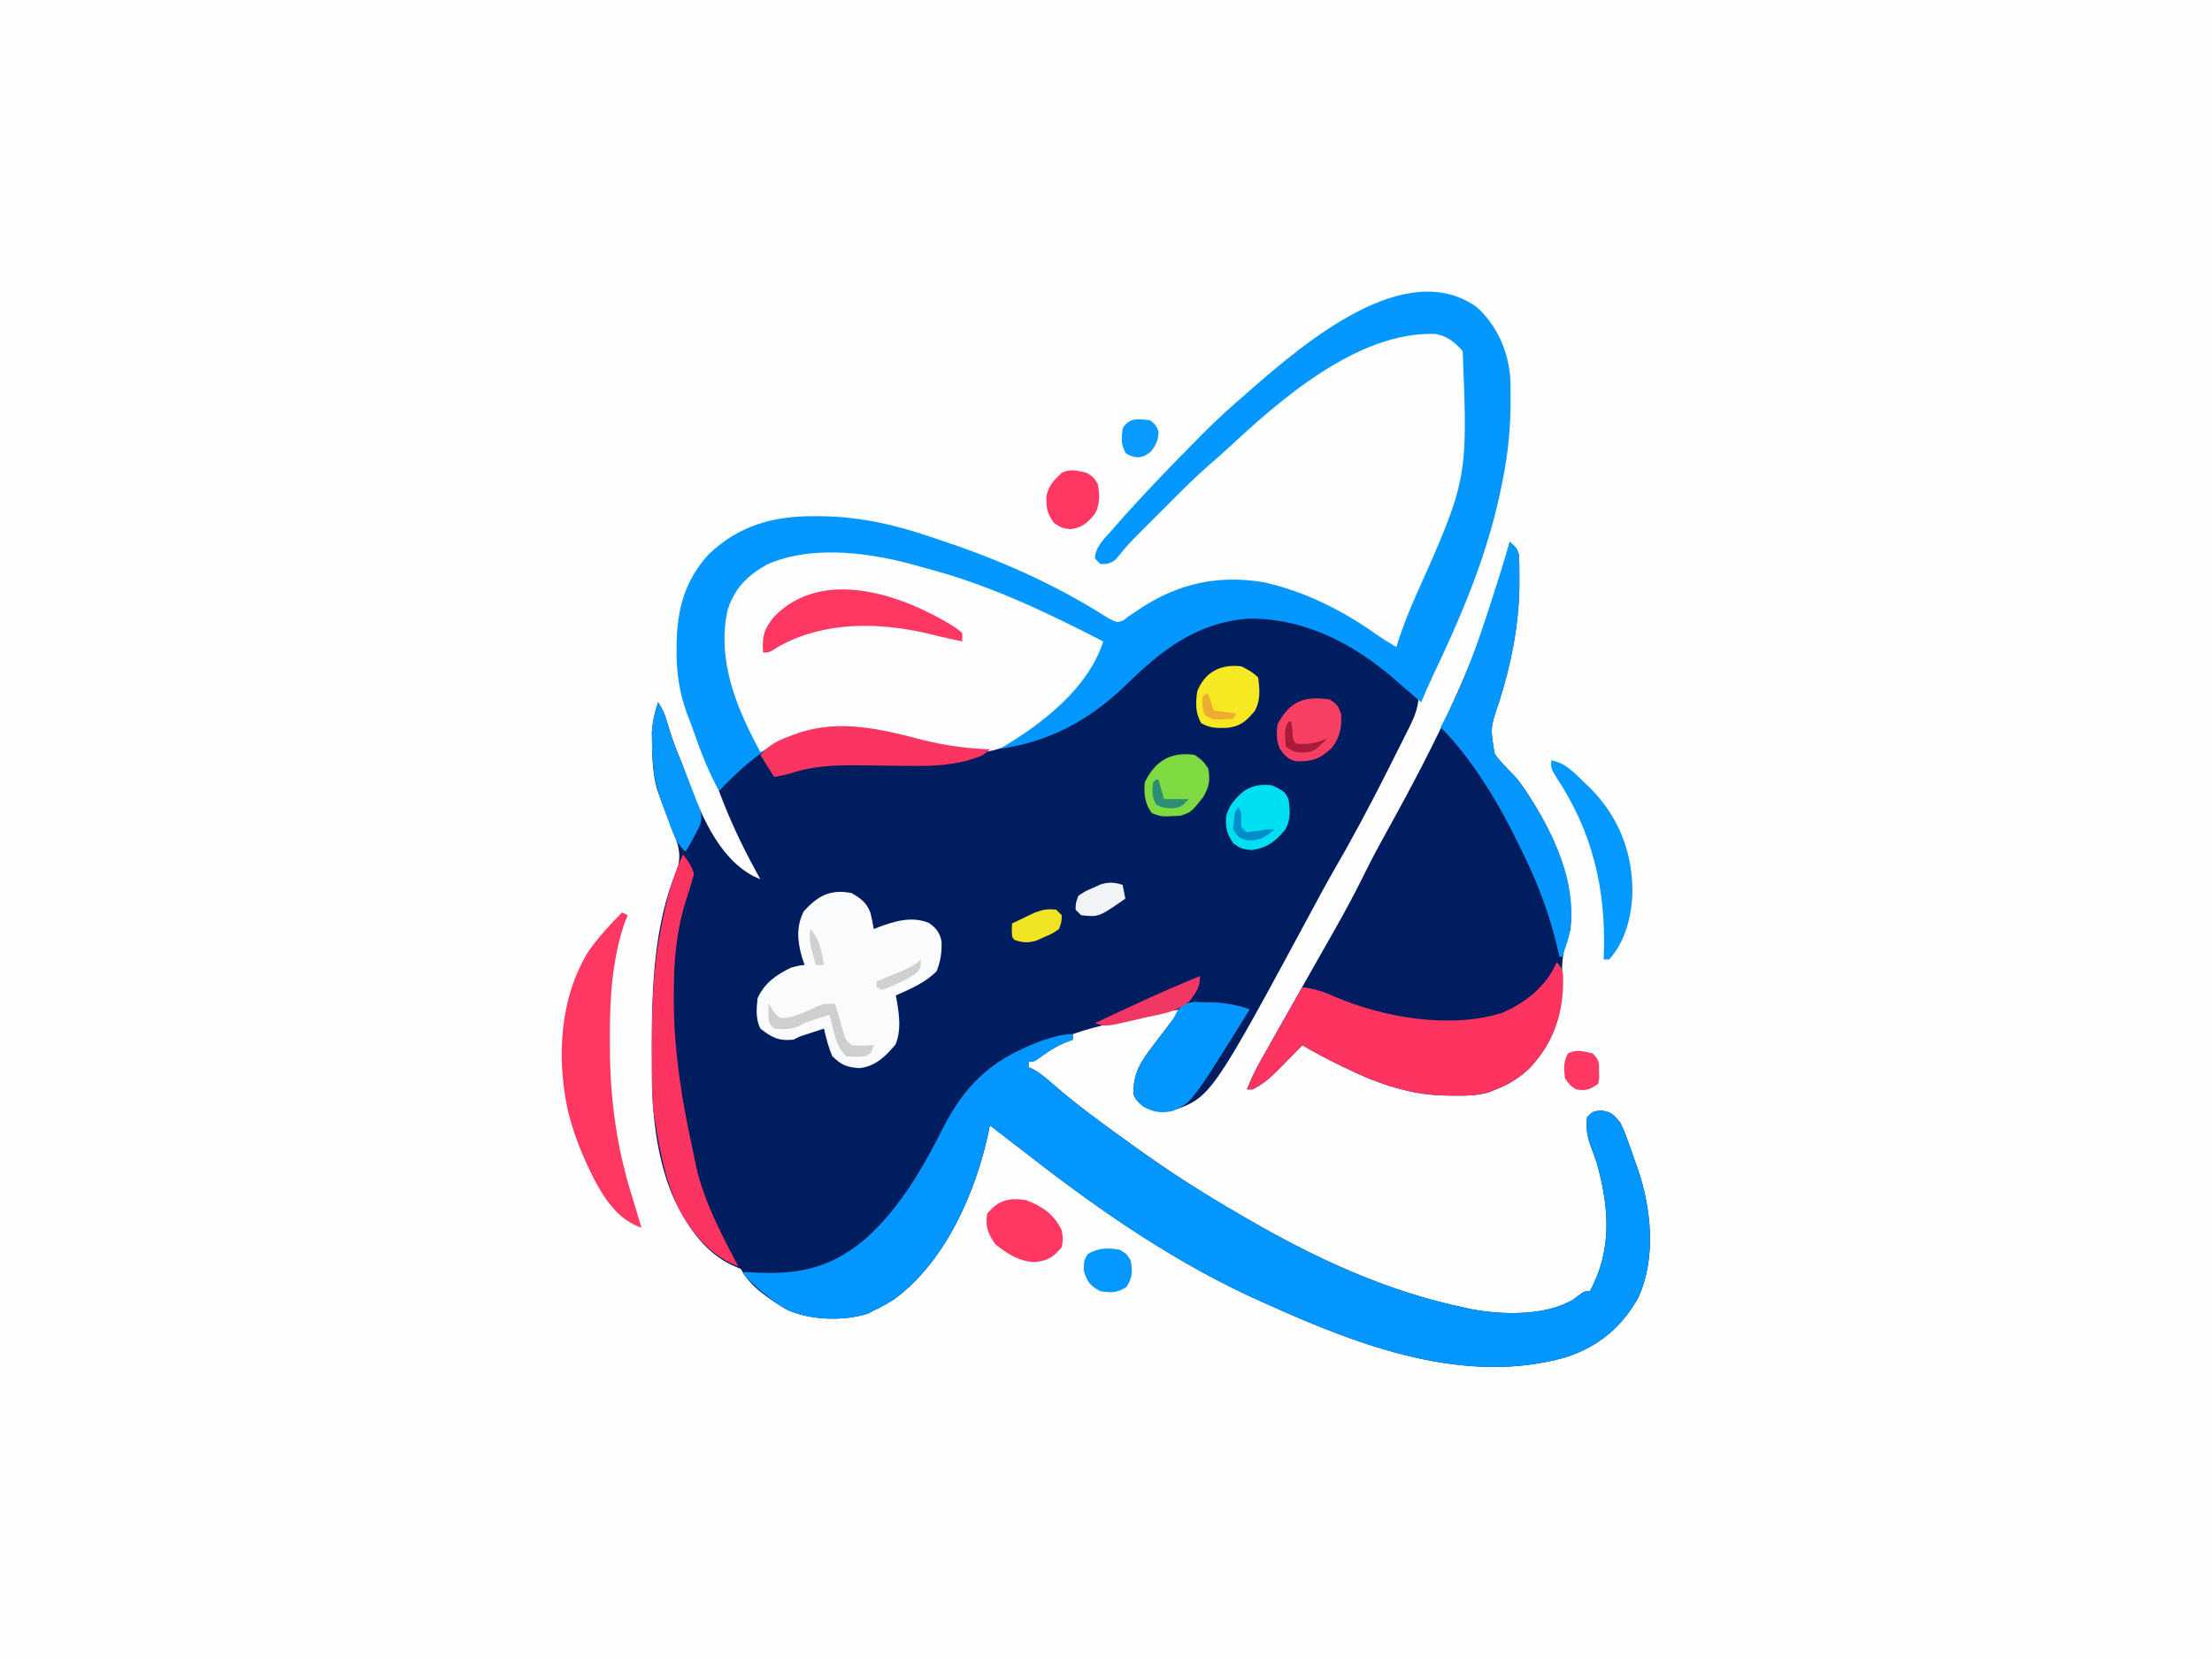 <?xml version="1.0" encoding="UTF-8"?>
<svg version="1.1" xmlns="http://www.w3.org/2000/svg" width="800" height="600">
<rect width="100%" height="100%" fill="#333333" stroke="none"/>
<path d="M0 0 C264 0 528 0 800 0 C800 198 800 396 800 600 C536 600 272 600 0 600 C0 402 0 204 0 0 Z " fill="#FEFEFE" transform="translate(0,0)"/>
<path d="M0 0 C4.19 3.031 8.14 6.291 12.051 9.672 C12.863 10.359 13.675 11.046 14.512 11.754 C18.084 14.994 18.084 14.994 19.051 16.672 C18.587 21.465 16.388 25.431 14.254 29.664 C13.869 30.438 13.484 31.213 13.087 32.01 C11.832 34.526 10.568 37.037 9.301 39.547 C8.656 40.832 8.656 40.832 7.998 42.143 C1.517 55.047 -5.261 67.703 -12.524 80.185 C-14.407 83.472 -16.199 86.804 -17.993 90.14 C-55.894 160.464 -55.894 160.464 -70.097 165.422 C-74.442 165.91 -76.442 165.934 -80.449 163.859 C-82.949 161.672 -82.949 161.672 -83.949 159.672 C-84.38 151.987 -81.151 147.215 -76.574 141.359 C-75.983 140.575 -75.393 139.791 -74.785 138.982 C-73.687 137.527 -72.582 136.078 -71.467 134.635 C-69.941 132.662 -68.441 130.671 -66.949 128.672 C-74.436 129.975 -81.853 131.478 -89.261 133.172 C-90.211 133.385 -91.16 133.597 -92.138 133.816 C-96.836 134.885 -101.41 136.03 -105.949 137.672 C-105.949 138.332 -105.949 138.992 -105.949 139.672 C-107.465 140.26 -107.465 140.26 -109.011 140.859 C-111.876 142.071 -114.261 143.511 -116.761 145.359 C-119.949 147.672 -119.949 147.672 -121.949 147.672 C-121.949 148.332 -121.949 148.992 -121.949 149.672 C-121.403 149.904 -120.858 150.136 -120.296 150.375 C-117.286 152.038 -114.968 154.146 -112.386 156.422 C-103.96 163.695 -94.982 170.18 -85.949 176.672 C-85.129 177.264 -84.31 177.857 -83.465 178.467 C-71.334 187.216 -58.905 195.204 -45.949 202.672 C-45.226 203.094 -44.503 203.516 -43.758 203.951 C-18.578 218.61 7.443 230.74 36.051 236.672 C36.843 236.847 37.634 237.022 38.449 237.202 C49.79 239.249 64.912 239.628 75.051 233.672 C75.759 233.132 76.467 232.592 77.196 232.035 C79.051 230.672 79.051 230.672 81.051 230.672 C89.165 215.692 88.037 200.612 83.673 184.685 C83.014 182.551 82.243 180.487 81.434 178.406 C79.991 174.51 79.64 171.788 80.051 167.672 C82.051 165.672 82.051 165.672 84.926 165.297 C88.828 165.765 89.57 166.696 92.051 169.672 C93.395 172.484 93.395 172.484 94.551 175.672 C95.178 177.393 95.178 177.393 95.817 179.148 C96.224 180.311 96.632 181.474 97.051 182.672 C97.631 184.292 97.631 184.292 98.223 185.945 C103.296 200.54 105.171 218.614 98.532 233.008 C92.601 243.681 84.018 250.769 72.348 254.547 C36.003 264.874 -1.931 250.539 -34.949 235.672 C-36.054 235.183 -36.054 235.183 -37.181 234.685 C-67.476 221.262 -95.21 202.261 -121.283 181.966 C-124.267 179.648 -127.265 177.349 -130.261 175.047 C-131.362 174.201 -132.462 173.354 -133.562 172.508 C-134.35 171.902 -135.137 171.296 -135.949 170.672 C-136.133 171.595 -136.317 172.518 -136.507 173.469 C-141.226 195.309 -152.176 220.134 -170.699 233.684 C-173.08 235.147 -175.425 236.475 -177.949 237.672 C-178.672 238.041 -179.395 238.409 -180.14 238.789 C-189.027 241.582 -201.181 241.185 -209.574 237.234 C-215.386 233.77 -222.853 228.862 -225.949 222.672 C-227.104 222.156 -228.259 221.641 -229.449 221.109 C-238.546 216.691 -244.465 208.487 -248.949 199.672 C-249.5 198.606 -249.5 198.606 -250.062 197.52 C-255.946 184.592 -258.071 168.136 -258.152 154.047 C-258.159 153.231 -258.166 152.415 -258.173 151.574 C-258.19 148.94 -258.197 146.306 -258.199 143.672 C-258.2 142.774 -258.201 141.876 -258.202 140.95 C-258.186 120.239 -257.347 97.975 -249.261 78.574 C-246.985 72.639 -249.034 68.043 -251.324 62.359 C-254.403 54.537 -254.403 54.537 -255.699 50.797 C-256.031 49.842 -256.031 49.842 -256.371 48.867 C-257.822 43.356 -258.107 37.847 -258.136 32.172 C-258.15 30.924 -258.165 29.676 -258.179 28.391 C-257.935 24.454 -257.165 21.402 -255.949 17.672 C-254.118 20.418 -253.421 22.128 -252.574 25.234 C-251.308 29.614 -249.779 33.782 -248.035 37.992 C-247.274 39.868 -246.553 41.761 -245.863 43.664 C-241.069 56.823 -234.651 73.439 -221.675 80.438 C-220.776 80.845 -219.876 81.252 -218.949 81.672 C-219.819 80.092 -219.819 80.092 -220.707 78.48 C-225.813 69.091 -230.23 59.692 -233.949 49.672 C-223.334 36.456 -210.431 28.399 -193.503 26.23 C-183.519 25.902 -174.62 27.744 -164.949 30.172 C-142.283 35.841 -122.282 34.823 -101.636 22.734 C-93.964 17.675 -87.543 11.025 -80.949 4.672 C-57.32 -17.959 -26.254 -17.893 0 0 Z " fill="#001D5F" transform="translate(493.949,236.328)"/>
<path d="M0 0 C7.314 6.494 11.405 15.82 12.207 25.494 C12.305 28.271 12.329 31.035 12.312 33.812 C12.308 34.822 12.303 35.832 12.298 36.872 C12.151 46.462 10.977 55.627 9 65 C8.839 65.778 8.678 66.557 8.512 67.359 C3.576 90.54 -5.605 112.077 -15.772 133.388 C-17.264 136.561 -18.652 139.764 -20 143 C-20.907 142.216 -21.815 141.433 -22.75 140.625 C-23.393 140.078 -24.036 139.532 -24.699 138.969 C-26.361 137.547 -28.008 136.107 -29.645 134.656 C-44.553 121.723 -62.339 112.478 -82.555 112.727 C-101.141 114.202 -113.724 123.93 -126.468 136.441 C-142.041 151.676 -160.051 160.114 -182.189 160.541 C-190.034 160.404 -197.43 158.404 -205 156.5 C-223.039 151.995 -239.247 150.194 -256.25 159.688 C-262.839 163.957 -268.501 169.43 -274 175 C-277.633 168.29 -280.384 161.472 -282.871 154.262 C-283.755 151.707 -284.69 149.198 -285.688 146.688 C-288.352 139.202 -289.366 132.117 -289.312 124.188 C-289.307 123.312 -289.301 122.437 -289.295 121.536 C-289.064 109.168 -286.241 98.854 -277.773 89.555 C-266.858 79.055 -254.314 75.597 -239.5 75.688 C-238.059 75.695 -238.059 75.695 -236.589 75.702 C-222.874 75.924 -210.156 78.776 -197.22 83.236 C-195.68 83.766 -194.138 84.286 -192.593 84.799 C-172.459 91.504 -152.633 100.275 -134.667 111.636 C-132.789 112.825 -132.789 112.825 -130 114 C-127.809 113.543 -127.809 113.543 -126 112 C-125.216 111.488 -124.433 110.976 -123.625 110.449 C-122.326 109.577 -122.326 109.577 -121 108.688 C-107.173 99.797 -93.12 96.904 -76.926 99.578 C-62.31 102.829 -48.624 109.646 -36.445 118.273 C-34.028 119.98 -31.554 121.508 -29 123 C-28.756 122.215 -28.756 122.215 -28.506 121.414 C-26.819 116.158 -24.827 111.112 -22.637 106.048 C-3.125 62.43 -3.125 62.43 -5 16 C-7.59 12.861 -11.07 10.211 -15.18 9.762 C-43.085 8.993 -71.022 33.535 -90.305 51.516 C-92.337 53.389 -94.39 55.186 -96.492 56.977 C-102.076 61.845 -107.266 67.116 -112.492 72.362 C-114.257 74.132 -116.027 75.896 -117.797 77.66 C-118.933 78.797 -120.068 79.933 -121.203 81.07 C-121.726 81.591 -122.249 82.112 -122.788 82.649 C-125.075 84.95 -127.198 87.254 -129.198 89.812 C-131 92 -131 92 -133.625 92.938 C-134.409 92.958 -135.192 92.979 -136 93 C-136.66 92.34 -137.32 91.68 -138 91 C-137.856 86.725 -134.623 83.852 -131.938 80.812 C-131.407 80.204 -130.877 79.596 -130.331 78.97 C-120.606 67.912 -110.386 57.31 -100 46.875 C-98.978 45.846 -98.978 45.846 -97.935 44.796 C-93.453 40.328 -88.799 36.123 -84 32 C-82.99 31.111 -81.981 30.222 -80.973 29.332 C-61.936 12.85 -25.685 -18.163 0 0 Z " fill="#0497FE" transform="translate(534,111)"/>
<path d="M0 0 C2.006 1.648 2.914 2.56 3.42 5.147 C3.475 7.975 3.517 10.796 3.5 13.625 C3.496 14.69 3.491 15.754 3.487 16.851 C3.199 30.763 0.417 44.54 -3.797 57.785 C-7.03 67.212 -7.03 67.212 -5.438 76.629 C-3.399 79.475 -0.977 81.911 1.495 84.379 C4.139 87.227 6.149 90.455 8.188 93.75 C8.601 94.414 9.014 95.077 9.44 95.761 C17.574 109.244 23.337 124.078 22 140 C21.324 142.461 21.324 142.461 20.5 144.75 C18.846 149.437 18.875 153.601 19 158.5 C19.262 170.862 15.796 181.181 7.188 190.312 C3.487 193.817 -0.253 196.177 -5 198 C-5.889 198.358 -6.779 198.717 -7.695 199.086 C-11.801 200.222 -15.513 200.301 -19.75 200.25 C-20.55 200.244 -21.35 200.238 -22.174 200.232 C-27.998 200.134 -33.369 199.522 -39 198 C-39.755 197.797 -40.509 197.593 -41.286 197.384 C-47.393 195.644 -52.988 193.345 -58.688 190.562 C-59.49 190.18 -60.292 189.798 -61.119 189.404 C-65.867 187.121 -70.458 184.669 -75 182 C-76.321 183.355 -76.321 183.355 -77.668 184.738 C-78.841 185.93 -80.014 187.121 -81.188 188.312 C-82.055 189.205 -82.055 189.205 -82.939 190.115 C-86.066 193.277 -88.961 196.013 -93 198 C-93.66 198 -94.32 198 -95 198 C-93.651 194.438 -92.07 191.168 -90.199 187.852 C-89.641 186.858 -89.082 185.864 -88.507 184.84 C-87.906 183.779 -87.306 182.718 -86.688 181.625 C-86.066 180.521 -85.444 179.417 -84.804 178.28 C-82.873 174.851 -80.937 171.425 -79 168 C-77.833 165.934 -76.667 163.867 -75.5 161.801 C-74.396 159.846 -73.292 157.892 -72.188 155.938 C-71.649 154.985 -71.111 154.032 -70.557 153.051 C-68.202 148.886 -65.844 144.723 -63.469 140.57 C-59.495 133.602 -55.74 126.579 -52.207 119.376 C-49.948 114.804 -47.553 110.328 -45.078 105.869 C-26.501 72.39 -8.811 37.516 0 0 Z " fill="#011D5F" transform="translate(546,196)"/>
<path d="M0 0 C0 0.66 0 1.32 0 2 C-1.011 2.392 -2.021 2.784 -3.062 3.188 C-5.928 4.399 -8.313 5.839 -10.812 7.688 C-14 10 -14 10 -16 10 C-16 10.66 -16 11.32 -16 12 C-15.182 12.348 -15.182 12.348 -14.348 12.703 C-11.337 14.366 -9.019 16.474 -6.438 18.75 C1.988 26.023 10.967 32.509 20 39 C20.82 39.592 21.639 40.185 22.483 40.795 C34.615 49.544 47.043 57.532 60 65 C60.723 65.422 61.446 65.844 62.191 66.279 C87.37 80.938 113.392 93.068 142 99 C142.791 99.175 143.583 99.35 144.398 99.531 C155.739 101.577 170.861 101.956 181 96 C181.708 95.46 182.415 94.92 183.145 94.363 C185 93 185 93 187 93 C195.114 78.021 193.986 62.94 189.621 47.013 C188.963 44.879 188.191 42.816 187.383 40.734 C185.94 36.838 185.588 34.116 186 30 C188 28 188 28 190.875 27.625 C194.777 28.093 195.519 29.025 198 32 C199.344 34.812 199.344 34.812 200.5 38 C200.918 39.147 201.335 40.295 201.766 41.477 C202.377 43.221 202.377 43.221 203 45 C203.387 46.08 203.773 47.16 204.172 48.273 C209.245 62.868 211.12 80.942 204.48 95.336 C198.549 106.009 189.967 113.097 178.297 116.875 C141.952 127.203 104.017 112.867 71 98 C70.263 97.674 69.527 97.348 68.768 97.013 C38.473 83.59 10.739 64.589 -15.334 44.294 C-18.318 41.976 -21.316 39.677 -24.312 37.375 C-25.413 36.529 -26.513 35.682 -27.613 34.836 C-28.401 34.23 -29.189 33.624 -30 33 C-30.184 33.923 -30.369 34.846 -30.559 35.797 C-35.277 57.637 -46.228 82.462 -64.75 96.012 C-67.131 97.475 -69.476 98.803 -72 100 C-72.723 100.369 -73.446 100.737 -74.191 101.117 C-83.078 103.911 -95.232 103.513 -103.625 99.562 C-109.347 96.155 -114.414 91.82 -119 87 C-119 86.67 -119 86.34 -119 86 C-118.387 86.042 -117.774 86.084 -117.143 86.127 C-100.071 87.136 -88.374 85.249 -75.141 74.165 C-62.646 63.018 -54.426 48.797 -46.977 34 C-38.485 17.248 -28.123 8.446 -10.672 2.199 C-7.096 1.031 -3.774 0 0 0 Z " fill="#0296FE" transform="translate(388,374)"/>
<path d="M0 0 C1.799 0.492 3.599 0.983 5.398 1.473 C26.702 7.45 46.393 16.879 66 27 C60.601 43.749 44.422 56.351 30 65 C20.263 69.869 5.749 64.958 -4 62.5 C-23.82 57.546 -39.438 57.304 -58 67 C-66.538 51.229 -73.873 33.894 -69.84 15.602 C-67.289 7.699 -62.766 3.247 -55.66 -0.809 C-39.041 -8.252 -17.005 -5.021 0 0 Z " fill="#FDFDFE" transform="translate(333,205)"/>
<path d="M0 0 C2.711 2.711 2.299 4.216 2.312 8 C2.107 19.677 -1.763 29.774 -9.812 38.312 C-13.513 41.817 -17.253 44.177 -22 46 C-23.334 46.538 -23.334 46.538 -24.695 47.086 C-28.801 48.222 -32.513 48.301 -36.75 48.25 C-37.55 48.244 -38.35 48.238 -39.174 48.232 C-44.998 48.134 -50.369 47.522 -56 46 C-56.755 45.797 -57.509 45.593 -58.286 45.384 C-64.393 43.644 -69.988 41.345 -75.688 38.562 C-76.49 38.18 -77.292 37.798 -78.119 37.404 C-82.867 35.121 -87.458 32.669 -92 30 C-92.88 30.904 -93.761 31.807 -94.668 32.738 C-95.841 33.93 -97.014 35.121 -98.188 36.312 C-99.055 37.205 -99.055 37.205 -99.939 38.115 C-103.066 41.277 -105.961 44.013 -110 46 C-110.66 46 -111.32 46 -112 46 C-110.583 42.23 -108.86 38.796 -106.883 35.289 C-106.276 34.209 -105.669 33.129 -105.043 32.016 C-104.094 30.337 -104.094 30.337 -103.125 28.625 C-102.187 26.958 -102.187 26.958 -101.23 25.258 C-98.173 19.828 -95.1 14.406 -92 9 C-87.816 9.558 -84.448 10.544 -80.625 12.312 C-62.837 19.983 -38.747 24.209 -19.938 18.375 C-11.431 14.791 -3.674 8.684 0 0 Z " fill="#FD3360" transform="translate(563,348)"/>
<path d="M0 0 C3.369 1.96 5.392 3.41 6.809 7.113 C7.308 9.052 7.665 11.026 8 13 C8.545 12.783 9.091 12.567 9.652 12.344 C15.636 10.134 21.723 8.258 27.898 10.773 C30.504 12.498 31.851 14.304 32.504 17.348 C32.693 21.396 32.207 24.461 30.75 28.25 C26.539 32.461 21.399 34.606 16 37 C16.16 37.896 16.32 38.792 16.484 39.715 C17.297 44.893 17.892 49.82 15.875 54.75 C12.292 59.05 8.494 62.76 2.75 63.312 C-1.865 62.928 -3.644 62.203 -7 59 C-8.36 55.737 -9.249 52.45 -10 49 C-11.459 49.477 -12.917 49.957 -14.375 50.438 C-15.187 50.704 -15.999 50.971 -16.836 51.246 C-19.01 51.952 -19.01 51.952 -21 53 C-26.269 53.599 -28.885 52.254 -33 49 C-34.741 45.519 -34.444 41.806 -34 38 C-31.441 32.456 -27.348 29.626 -22 27 C-19 26.188 -19 26.188 -17 26 C-17.33 25.031 -17.66 24.061 -18 23.062 C-19.616 17.279 -20.059 12.159 -17.375 6.688 C-12.315 0.962 -7.595 -1.535 0 0 Z " fill="#FAFBFC" transform="translate(308,323)"/>
<path d="M0 0 C2.006 1.648 2.914 2.56 3.42 5.147 C3.475 7.975 3.517 10.796 3.5 13.625 C3.496 14.69 3.491 15.754 3.487 16.851 C3.199 30.763 0.417 44.54 -3.797 57.785 C-7.03 67.212 -7.03 67.212 -5.438 76.629 C-3.399 79.475 -0.977 81.911 1.495 84.379 C4.139 87.227 6.149 90.455 8.188 93.75 C8.601 94.414 9.014 95.077 9.44 95.761 C17.836 109.678 24.958 126.61 21.324 143.059 C20.621 145.408 19.869 147.708 19 150 C18.67 150 18.34 150 18 150 C17.732 148.837 17.464 147.675 17.188 146.477 C14.337 134.637 10.358 123.922 5 113 C4.708 112.388 4.416 111.776 4.116 111.146 C-3.208 95.888 -13.009 78.991 -25 67 C-24.417 65.902 -23.835 64.803 -23.234 63.672 C-17.205 51.877 -12.687 39.875 -8.562 27.312 C-8.306 26.531 -8.05 25.75 -7.785 24.945 C-5.078 16.665 -2.441 8.364 0 0 Z " fill="#0697FE" transform="translate(546,196)"/>
<path d="M0 0 C0.66 0.33 1.32 0.66 2 1 C1.35 2.671 1.35 2.671 0.688 4.375 C-3.813 18.04 -4.547 32.359 -4.438 46.625 C-4.435 47.446 -4.433 48.266 -4.43 49.112 C-4.345 68.029 -1.828 85.965 4 104 C4.587 105.957 5.17 107.916 5.75 109.875 C6.166 111.25 6.582 112.625 7 114 C-1.413 111.2 -6.292 103.756 -10.281 96.187 C-13.864 89.022 -16.952 81.762 -19 74 C-19.224 73.154 -19.449 72.309 -19.68 71.438 C-23.763 52.195 -22.554 30.681 -12.012 13.805 C-8.433 8.816 -4.337 4.337 0 0 Z " fill="#FF3762" transform="translate(225,330)"/>
<path d="M0 0 C1.892 2.386 3.024 4.072 4 7 C3.121 10.373 2.09 13.652 1.002 16.961 C-2.495 28.087 -3.366 39.264 -3.312 50.875 C-3.308 52.134 -3.304 53.392 -3.3 54.689 C-3.089 72.408 -0.239 89.643 3.549 106.918 C3.935 108.7 4.291 110.488 4.641 112.277 C7.396 125.152 13.937 137.398 20 149 C10.239 145.504 3.228 136.914 -1.629 128.016 C-6.271 118.102 -8.279 107.753 -10 97 C-10.177 95.929 -10.353 94.857 -10.535 93.754 C-11.05 89.6 -11.179 85.555 -11.203 81.375 C-11.21 80.559 -11.217 79.743 -11.224 78.902 C-11.242 76.268 -11.248 73.634 -11.25 71 C-11.251 70.102 -11.252 69.204 -11.253 68.278 C-11.242 54.329 -10.696 40.726 -8 27 C-7.845 26.201 -7.69 25.402 -7.53 24.579 C-5.822 16.082 -3.649 7.899 0 0 Z " fill="#FB3461" transform="translate(247,309)"/>
<path d="M0 0 C1.484 0.021 2.967 0.074 4.449 0.156 C5.183 0.167 5.917 0.177 6.674 0.188 C11.463 0.323 15.589 1.166 20.137 2.656 C-1.029 36.752 -1.029 36.752 -8.145 39.555 C-12.412 40.309 -14.459 39.866 -18.363 37.844 C-20.863 35.656 -20.863 35.656 -21.863 33.656 C-22.282 26.009 -19.12 21.288 -14.551 15.469 C-13.387 13.934 -12.224 12.399 -11.062 10.863 C-10.502 10.147 -9.941 9.43 -9.364 8.692 C-7.668 6.491 -7.668 6.491 -5.965 3.137 C-3.863 0.656 -3.863 0.656 0 0 Z " fill="#0397FE" transform="translate(431.863,362.344)"/>
<path d="M0 0 C8.446 2.164 16.329 3.258 25.037 3.578 C22.784 5.831 21.432 6.248 18.412 7.141 C17.595 7.389 16.778 7.638 15.936 7.895 C9.087 9.51 2.449 9.691 -4.545 9.57 C-6.383 9.553 -8.22 9.536 -10.058 9.52 C-12.915 9.489 -15.771 9.453 -18.628 9.407 C-28.912 9.249 -38.141 9.154 -47.963 12.578 C-49.624 12.935 -51.29 13.275 -52.963 13.578 C-55.438 9.618 -55.438 9.618 -57.963 5.578 C-54.844 2.001 -51.958 0.515 -47.525 -1.109 C-46.413 -1.526 -45.3 -1.942 -44.154 -2.371 C-29.212 -7.291 -14.729 -3.841 0 0 Z " fill="#FB3561" transform="translate(332.963,267.422)"/>
<path d="M0 0 C2.426 1.559 2.426 1.559 4 3 C4 3.99 4 4.98 4 6 C2.824 5.732 1.649 5.464 0.438 5.188 C-0.397 5.008 -1.231 4.829 -2.09 4.645 C-4.111 4.197 -6.124 3.712 -8.129 3.199 C-26.108 -1.039 -45.761 -1.379 -62.25 7.75 C-62.936 8.178 -63.622 8.606 -64.328 9.047 C-66 10 -66 10 -68 10 C-68.46 4.254 -67.675 1.449 -64 -3 C-46.578 -20.847 -18.245 -11.038 0 0 Z " fill="#FF3763" transform="translate(344,226)"/>
<path d="M0 0 C5.268 0.942 8.254 4.393 12 8 C12.75 8.713 13.5 9.426 14.273 10.16 C24.364 20.474 29.275 32.834 29.394 47.139 C29.248 55.872 26.995 65.362 21 72 C20.34 72 19.68 72 19 72 C19.031 71.134 19.031 71.134 19.063 70.25 C19.816 46.21 14.95 25.696 1.504 5.539 C0 3 0 3 0 0 Z " fill="#0598FF" transform="translate(561,275)"/>
<path d="M0 0 C5.895 2.238 10.258 5.159 13 11 C13.5 14.125 13.5 14.125 13 17 C10.076 20.606 8.111 21.861 3.5 22.438 C-2.138 22.376 -6.726 19.5 -11 16 C-13.682 12.178 -14.7 9.703 -14 5 C-10.041 0.117 -6.159 -0.923 0 0 Z " fill="#FF3863" transform="translate(371,434)"/>
<path d="M0 0 C1.831 2.746 2.527 4.456 3.375 7.562 C4.637 11.929 6.165 16.084 7.891 20.285 C9.174 23.426 10.403 26.585 11.625 29.75 C12.232 31.32 12.232 31.32 12.852 32.922 C13.231 33.938 13.61 34.953 14 36 C14.438 36.987 14.877 37.975 15.328 38.992 C16.237 43.059 15.121 44.782 13.125 48.375 C12.55 49.435 11.975 50.494 11.383 51.586 C10.926 52.383 10.47 53.179 10 54 C6.902 51.425 5.877 48.609 4.5 44.875 C4.072 43.715 3.644 42.555 3.203 41.359 C2.806 40.251 2.409 39.142 2 38 C1.528 36.708 1.528 36.708 1.047 35.391 C-1.385 28.476 -2.15 21.841 -2.188 14.5 C-2.202 13.252 -2.216 12.004 -2.23 10.719 C-1.986 6.782 -1.216 3.73 0 0 Z " fill="#0798FE" transform="translate(238,254)"/>
<path d="M0 0 C2.75 1.938 2.75 1.938 4 5 C4.393 9.756 3.673 13.655 0.688 17.438 C-3.531 21.46 -6.327 22.457 -12.098 22.328 C-15.031 21.822 -16.283 20.336 -18 18 C-19.555 14.89 -19.286 12.437 -19 9 C-14.442 0.535 -9.322 -1.455 0 0 Z " fill="#F63F63" transform="translate(481,253)"/>
<path d="M0 0 C4.632 2.265 4.632 2.265 6 5 C6.638 8.965 6.85 12.527 4.801 16.078 C1.217 20.375 -1.782 22.718 -7.438 23.438 C-11 23 -11 23 -13.938 21.062 C-16.324 17.519 -16.79 15.486 -16.559 11.285 C-15.578 7.274 -13.131 4.593 -10 2 C-6.502 -0.03 -4.066 -0.415 0 0 Z " fill="#00DFF1" transform="translate(460,284)"/>
<path d="M0 0 C3 2.062 3 2.062 5 5 C5.714 9.365 5.346 11.379 3.188 15.25 C-1.165 20.722 -1.165 20.722 -5 22 C-11.866 22.436 -11.866 22.436 -15.438 21.062 C-17.993 17.689 -18.292 14.163 -18 10 C-14.282 2.118 -8.434 -1.205 0 0 Z " fill="#7EDA40" transform="translate(432,273)"/>
<path d="M0 0 C2.313 1.156 4.174 2.174 6 4 C6.647 8.278 6.939 12.338 4.766 16.184 C1.79 19.726 -0.333 21.7 -5.121 22.238 C-8.822 22.357 -11.285 22.401 -14.562 20.562 C-16.716 16.723 -16.624 13.301 -16 9 C-13.175 1.936 -7.384 -0.94 0 0 Z " fill="#F6E822" transform="translate(449,241)"/>
<path d="M0 0 C2.438 1.5 2.438 1.5 4 4 C4.779 7.863 4.91 11.382 2.941 14.883 C0.267 18.168 -1.625 19.817 -5.812 20.375 C-9 20 -9 20 -11.875 18.062 C-14.355 14.489 -14.728 12.484 -14.5 8.223 C-13.651 4.449 -11.778 2.646 -9 0 C-5.815 -1.593 -3.398 -0.762 0 0 Z " fill="#FF3763" transform="translate(393,171)"/>
<path d="M0 0 C2.562 1.562 2.562 1.562 4 4 C4.563 7.94 4.604 10.058 2.438 13.438 C-0.957 15.613 -3.037 15.556 -7 15 C-10.826 12.92 -11.791 11.687 -13.062 7.5 C-13 4 -13 4 -11.625 1.562 C-7.777 -0.728 -4.367 -0.777 0 0 Z " fill="#0598FF" transform="translate(405,452)"/>
<path d="M0 0 C0 4.058 -1.32 5.912 -3.78 9.066 C-8.348 13.046 -14.339 13.824 -20.125 15.062 C-22.037 15.522 -22.037 15.522 -23.988 15.99 C-34.202 18.353 -34.202 18.353 -38 17 C-33.918 15.1 -29.834 13.206 -25.75 11.312 C-24.61 10.782 -23.471 10.252 -22.297 9.705 C-14.932 6.295 -7.517 3.06 0 0 Z " fill="#F13764" transform="translate(434,353)"/>
<path d="M0 0 C0.773 1.268 0.773 1.268 1.562 2.562 C3.801 5.364 3.801 5.364 7.188 5.062 C11.007 3.998 14.349 2.606 17.887 0.84 C20 0 20 0 24 0 C24.266 0.915 24.531 1.83 24.805 2.773 C25.158 3.962 25.511 5.15 25.875 6.375 C26.223 7.558 26.571 8.742 26.93 9.961 C27.777 13.065 27.777 13.065 30 15 C32.688 15.27 35.291 15.087 38 15 C37 18 37 18 35 19 C31.562 19.312 31.562 19.312 28 19 C25.176 16.101 24.28 13.122 23.312 9.25 C23.061 8.265 22.81 7.28 22.551 6.266 C22.369 5.518 22.187 4.77 22 4 C20.582 4.454 19.166 4.914 17.75 5.375 C16.961 5.63 16.172 5.885 15.359 6.148 C13.004 6.938 13.004 6.938 10.93 8.086 C7.931 9.506 5.257 9.241 2 9 C0 7 0 7 -0.125 3.375 C-0.084 2.261 -0.043 1.147 0 0 Z " fill="#CFCFCF" transform="translate(278,363)"/>
<path d="M0 0 C2.425 2.425 2.296 3.172 2.312 6.5 C2.338 7.691 2.338 7.691 2.363 8.906 C2.243 9.597 2.124 10.288 2 11 C-1.248 13.166 -2.231 13.552 -6 13 C-8.312 11.438 -8.312 11.438 -10 9 C-10.429 5.508 -10.608 3.144 -8.938 0 C-5.806 -1.616 -3.328 -0.787 0 0 Z " fill="#FF3763" transform="translate(576,381)"/>
<path d="M0 0 C0.66 0.66 1.32 1.32 2 2 C1.953 4.445 1.953 4.445 1 7 C-1.328 8.617 -1.328 8.617 -4.25 9.875 C-5.681 10.521 -5.681 10.521 -7.141 11.18 C-10.261 12.075 -11.934 11.968 -15 11 C-16 10 -16 10 -16.062 7.438 C-16.042 6.633 -16.021 5.829 -16 5 C-14.277 4.155 -12.546 3.324 -10.812 2.5 C-9.368 1.804 -9.368 1.804 -7.895 1.094 C-4.973 -0.01 -3.085 -0.384 0 0 Z " fill="#EFE324" transform="translate(382,329)"/>
<path d="M0 0 C0.33 1.65 0.66 3.3 1 5 C-8.593 11.693 -8.593 11.693 -15 11 C-15.66 10.34 -16.32 9.68 -17 9 C-16.953 6.555 -16.953 6.555 -16 4 C-13.672 2.383 -13.672 2.383 -10.75 1.125 C-9.796 0.694 -8.842 0.264 -7.859 -0.18 C-4.758 -1.069 -3.058 -0.904 0 0 Z " fill="#F1F3F6" transform="translate(406,320)"/>
<path d="M0 0 C2 1.688 2 1.688 3 4 C2.919 7.256 2.216 8.714 0.25 11.312 C-2 13 -2 13 -4.562 13.438 C-7 13 -7 13 -8.812 11.938 C-10.67 8.906 -10.371 6.466 -10 3 C-7.781 -1.046 -4.196 -0.524 0 0 Z " fill="#0B9AFF" transform="translate(416,152)"/>
<path d="M0 0 C0 3 0 3 -1.152 4.516 C-3.476 6.382 -5.849 7.521 -8.562 8.75 C-9.533 9.199 -10.504 9.647 -11.504 10.109 C-12.328 10.403 -13.151 10.697 -14 11 C-14.66 10.67 -15.32 10.34 -16 10 C-16 9.34 -16 8.68 -16 8 C-15.013 7.59 -14.025 7.18 -13.008 6.758 C-11.713 6.214 -10.419 5.67 -9.125 5.125 C-8.474 4.856 -7.823 4.586 -7.152 4.309 C-4.33 3.116 -2.187 2.187 0 0 Z " fill="#D0D0D0" transform="translate(333,347)"/>
<path d="M0 0 C1 2 1 2 0.938 4.5 C0.717 7.177 0.717 7.177 3 9 C5.343 8.744 7.678 8.407 10 8 C10.99 8 11.98 8 13 8 C9.526 10.796 7.785 12.013 3.25 11.938 C0 11 0 11 -2 8 C-1.434 1.434 -1.434 1.434 0 0 Z " fill="#008ECA" transform="translate(448,292)"/>
<path d="M0 0 C0.33 0 0.66 0 1 0 C1.144 1.134 1.289 2.269 1.438 3.438 C1.612 6.808 1.612 6.808 3 8 C7.216 8.287 10.18 7.798 14 6 C9.238 10.921 9.238 10.921 5.062 11.188 C2 11 2 11 -1 9 C-1.438 2.875 -1.438 2.875 0 0 Z " fill="#AA1B3A" transform="translate(466,261)"/>
<path d="M0 0 C0.33 0 0.66 0 1 0 C1.66 2.31 2.32 4.62 3 7 C5.97 7 8.94 7 12 7 C9 10 9 10 5.5 10.375 C2 10 2 10 0.062 8.875 C-1.462 6.186 -1.264 4.031 -1 1 C-0.67 0.67 -0.34 0.34 0 0 Z " fill="#2C8F75" transform="translate(418,282)"/>
<path d="M0 0 C0.33 0 0.66 0 1 0 C1.66 1.98 2.32 3.96 3 6 C5.64 6.33 8.28 6.66 11 7 C10.67 7.66 10.34 8.32 10 9 C2.612 9.363 2.612 9.363 0 7.812 C-1.325 5.411 -1.284 3.7 -1 1 C-0.67 0.67 -0.34 0.34 0 0 Z " fill="#EDAC31" transform="translate(436,251)"/>
<path d="M0 0 C3.57 3.732 4.109 8.095 5 13 C4.01 13 3.02 13 2 13 C-0.286 4.571 -0.286 4.571 0 0 Z " fill="#D1D1D1" transform="translate(293,336)"/>
</svg>
